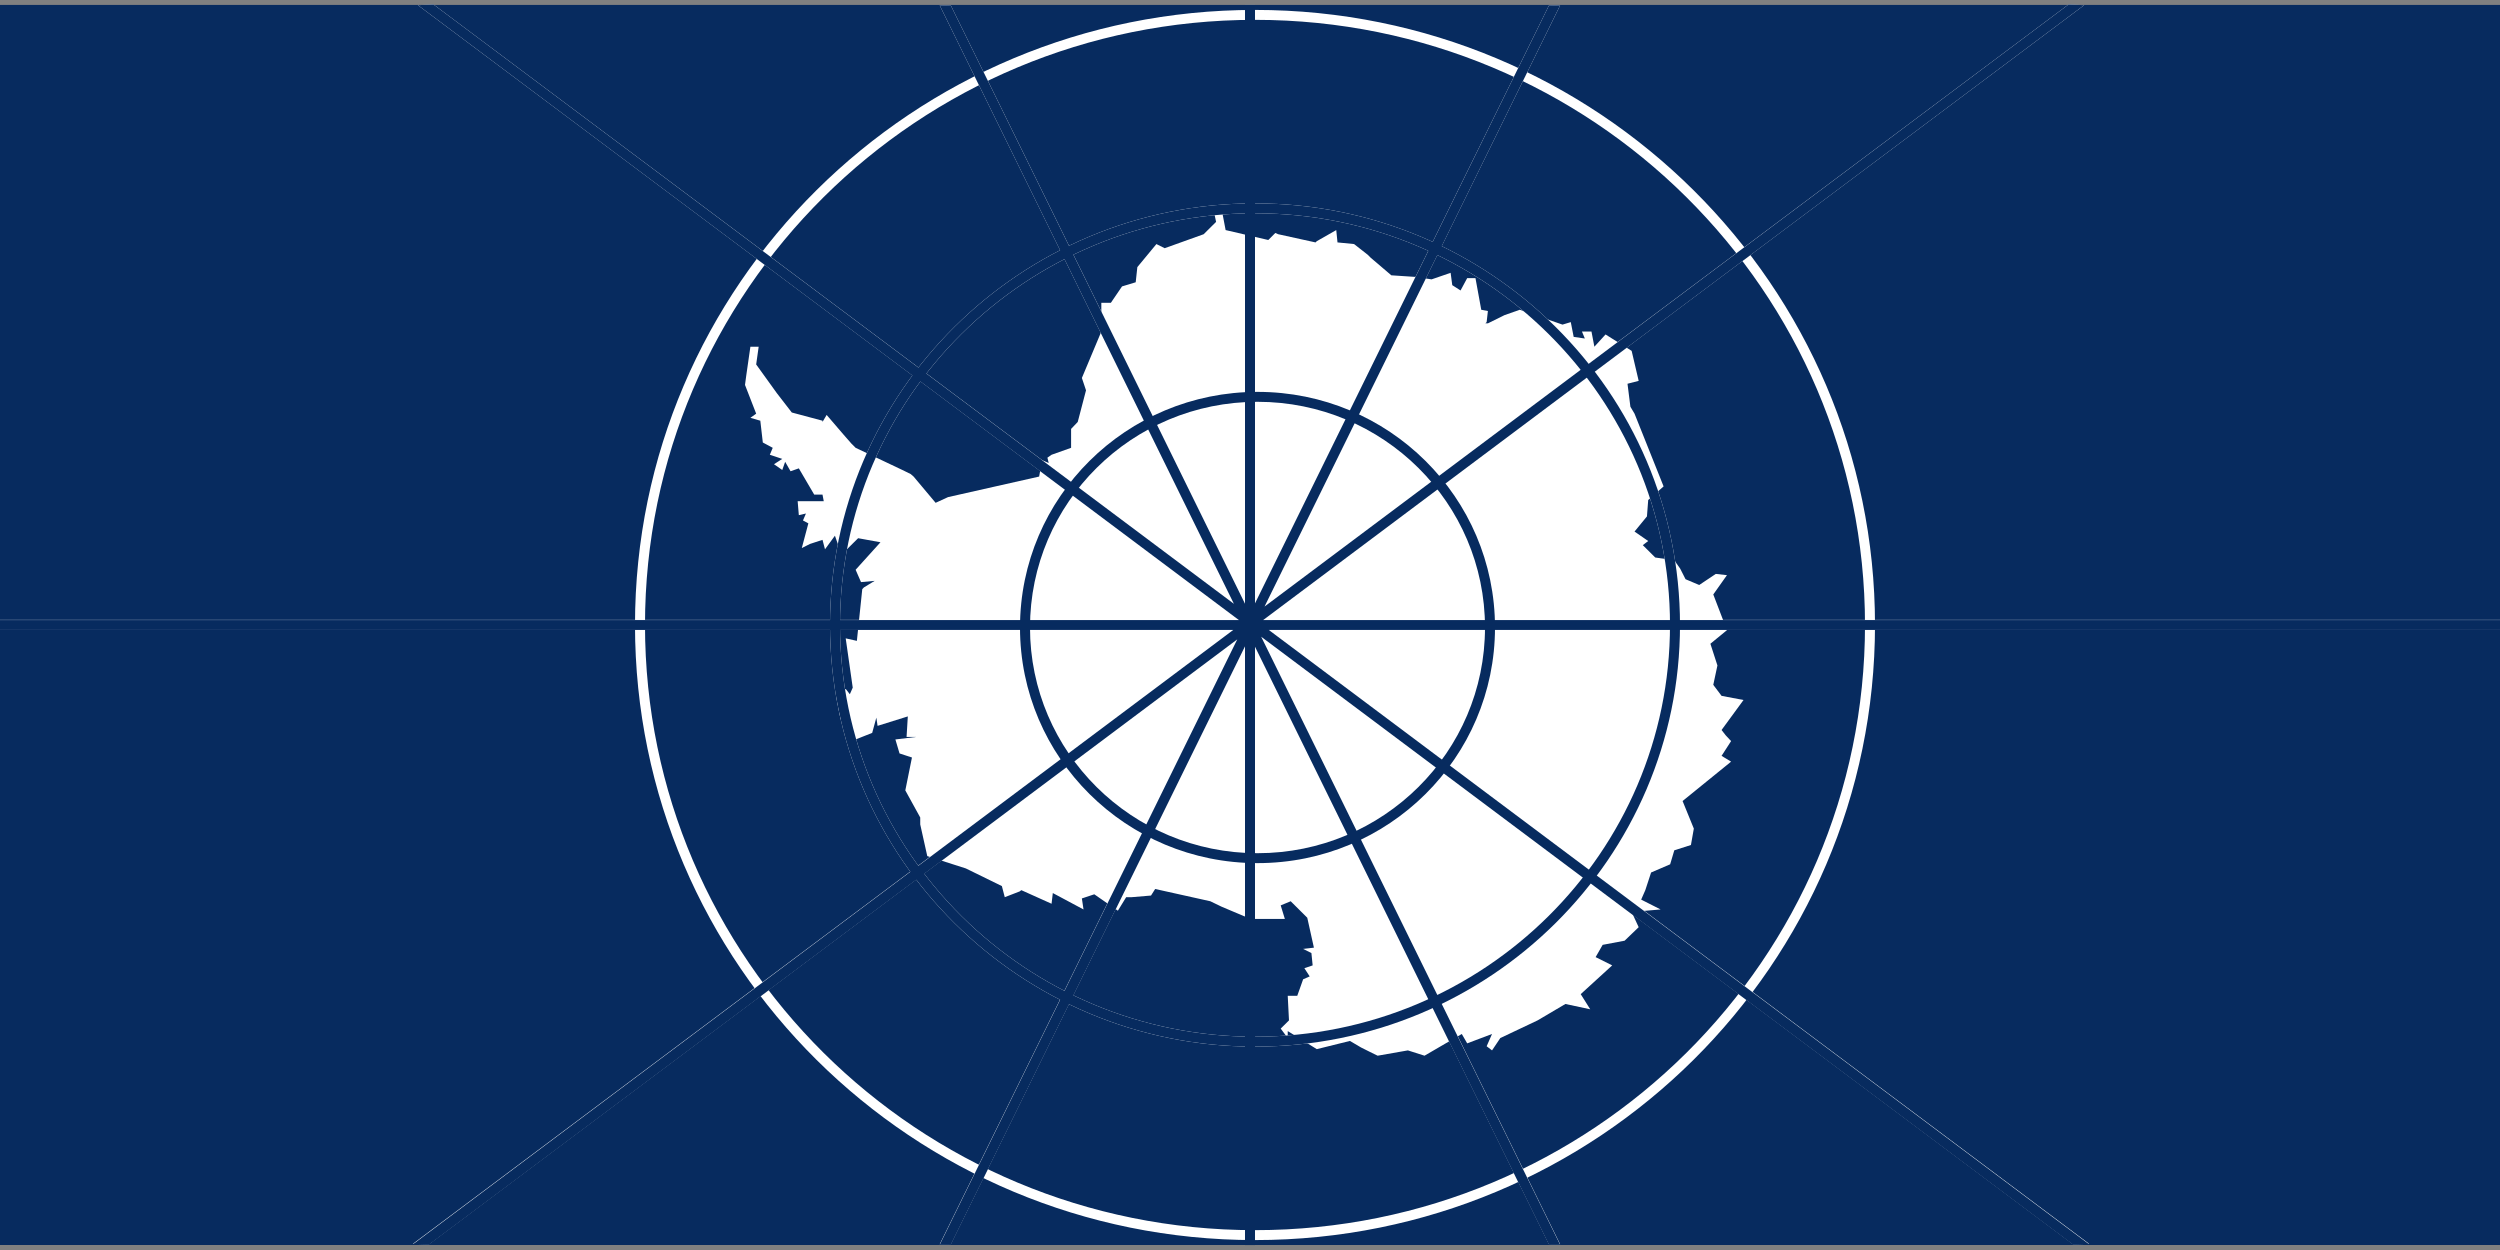 <svg id="vector" xmlns="http://www.w3.org/2000/svg" width="32" height="16" viewBox="0 0 32 16"><rect x="0" y="0" width="32" height="16" fill="#808080" stroke="none"/><path fill="#072B5F" fill-rule="evenodd" d="M0,0.063h32v15.873h-32z" id="path_0"/><path fill="#FFF" fill-rule="nonzero" d="M16.064,15.746C20.376,15.746 23.872,12.278 23.872,8C23.872,3.722 20.376,0.254 16.064,0.254C11.752,0.254 8.256,3.722 8.256,8C8.256,12.278 11.752,15.746 16.064,15.746ZM16.064,15.873C11.681,15.873 8.128,12.348 8.128,8C8.128,3.652 11.681,0.127 16.064,0.127C20.447,0.127 24,3.652 24,8C24,12.348 20.447,15.873 16.064,15.873Z" id="path_1"/><path fill="#FFF" fill-rule="nonzero" d="M16.064,13.27C18.998,13.27 21.376,10.911 21.376,8C21.376,5.09 18.998,2.73 16.064,2.73C13.13,2.73 10.752,5.09 10.752,8C10.752,10.911 13.13,13.27 16.064,13.27ZM16.064,13.397C13.06,13.397 10.624,10.981 10.624,8C10.624,5.019 13.06,2.603 16.064,2.603C19.068,2.603 21.504,5.019 21.504,8C21.504,10.981 19.068,13.397 16.064,13.397Z" id="path_2"/><path fill="#FFF" fill-rule="evenodd" d="M15.794,7.727l-3.766,-7.659l0.144,0.005l3.764,7.652l0,-7.662l0.128,0l0,7.657l3.761,-7.647l0.145,-0.005l-3.784,7.693l10.29,-7.703l0.201,0.008l-10.509,7.868l15.832,0l0,0.127l-15.76,0l10.501,7.86l-0.204,0.007l-10.394,-7.781l3.827,7.78l-0.144,-0.002l-3.762,-7.65l0,7.656l-0.128,0l0,-7.661l-3.765,7.655l-0.143,0.002l3.809,-7.746l-10.348,7.747l-0.204,-0.007l10.501,-7.86l-15.786,0l0,-0.127l15.858,0l-10.509,-7.868l0.201,-0.008z" id="path_3"/><path fill="#FFF" fill-rule="nonzero" d="M17.422,13.408l-0.143,-0.084l-0.424,0.105l-0.372,-0.231l0,0.089l-0.09,-0.121l0.106,-0.105l-0.016,-0.315l0.122,0l0.075,-0.211l0.084,-0.037l-0.068,-0.105l0.106,-0.036l-0.016,-0.158l-0.106,-0.053l0.138,-0.016l-0.085,-0.383l-0.212,-0.211l-0.128,0.053l0.053,0.173l-0.44,0l-0.371,-0.157l-0.143,-0.069l-0.706,-0.157l-0.053,0.084l-0.249,0.021l-0.069,0l-0.106,0.173l-0.302,-0.21l-0.159,0.053l0.021,0.141l-0.393,-0.21l-0.016,0.137l-0.387,-0.174l-0.021,0.016l-0.191,0.074l-0.037,-0.142l-0.461,-0.226l-0.494,-0.158l-0.09,-0.405l0,-0.089l-0.191,-0.347l0.085,-0.421l-0.159,-0.052l-0.053,-0.179l0.265,-0.032l-0.122,0l0.016,-0.263l-0.387,0.121l-0.016,-0.105l-0.053,0.195l-0.212,0.084l-0.143,-0.137l-0.053,-0.142l-0.053,-0.279l0.122,-0.089l0.053,0.068l0.037,-0.084l-0.09,-0.631l0.143,0.032l0.069,-0.662l0.021,-0.022l0.138,-0.084l-0.175,0.016l-0.069,-0.158l0.318,-0.352l-0.286,-0.052l-0.212,0.21l-0.085,-0.242l-0.127,0.174l-0.032,-0.121l-0.159,0.052l-0.106,0.053l0.084,-0.316l-0.069,-0.037l0.038,-0.089l-0.091,0.021l-0.015,-0.179l0.334,0l-0.016,-0.084l-0.106,0l-0.197,-0.336l-0.106,0.037l-0.069,-0.121l-0.037,0.105l-0.106,-0.074l0.106,-0.068l-0.159,-0.053l0.037,-0.089l-0.127,-0.068l-0.032,-0.279l-0.127,-0.037l0.074,-0.053l-0.143,-0.368l0.016,-0.12l0.053,-0.369l0.106,0l-0.032,0.227l0.265,0.368l0.191,0.247l0.393,0.105l0,0.016l0.053,-0.09l0.212,0.247l0.106,0.121l0.053,0.053l0.599,0.284l0.106,0.052l0.037,0.032l0.282,0.336l0.159,-0.073l1.166,-0.263l0.038,-0.21l0.084,0.036l-0.016,-0.068l0.053,-0.037l0.25,-0.089l0,-0.242l0.085,-0.089l0.106,-0.405l-0.053,-0.158l0.249,-0.594l0,-0.089l0,-0.279l0.122,0l0.143,-0.21l0.175,-0.053l0.021,-0.194l0.244,-0.295l0.106,0.053l0.499,-0.179l0.053,-0.053l0.106,-0.105l-0.037,-0.173l0.106,0l0.053,0.278l0.546,0.127l0.09,-0.09l0.037,0.016l0.478,0.105l0.016,-0.016l0.249,-0.142l0.016,0.158l0.212,0.021l0.175,0.137l0.037,0.037l0.265,0.226l0.318,0.021l0.197,0.031l0.244,-0.084l0.021,0.158l0.106,0.068l0.085,-0.158l0.106,0l0.074,0.405l0.085,0.016l-0.016,0.142l-0.016,0.016l0.032,0l0.212,-0.105l0.196,-0.069l0.547,0.19l0.106,-0.032l0.037,0.189l0.143,0.021l-0.037,-0.089l0.122,0l0.037,0.194l0.143,-0.157l0.334,0.21l0.09,0.384l-0.143,0.037l0.037,0.294l0.053,0.089l0.372,0.931l-0.197,0.174l-0.016,0.21l-0.159,0.194l0.175,0.121l-0.069,0.053l0.159,0.158l0.244,0.036l0.075,0.106l0.069,0.136l0.175,0.074l0.212,-0.142l0.143,0.016l-0.175,0.247l0.175,0.457l-0.212,0.174l0.09,0.278l-0.053,0.248l0.106,0.141l0.281,0.053l-0.281,0.384l0.053,0.068l0.069,0.074l-0.122,0.189l0.122,0.074l-0.621,0.504l0.144,0.353l-0.037,0.21l-0.213,0.068l-0.053,0.179l-0.244,0.105l-0.074,0.226l-0.053,0.121l0.249,0.126l-0.371,0.032l0.09,0.195l-0.18,0.173l-0.281,0.053l-0.09,0.157l0.212,0.106l-0.403,0.368l0.122,0.194l-0.318,-0.068l-0.356,0.21l-0.477,0.226l-0.106,0.158l-0.069,-0.053l0.069,-0.157l-0.318,0.12l-0.069,-0.12l-0.477,0.278l-0.213,-0.068l-0.387,0.068l-0.106,-0.052z" id="path_4"/><path fill="#072B5F" fill-rule="evenodd" d="M15.794,7.729l-3.766,-7.661l0.144,0.005l3.764,7.655l0,-7.665l0.128,0l0,7.66l3.761,-7.65l0.145,-0.005l-3.784,7.696l10.29,-7.706l0.201,0.008l-10.509,7.871l15.832,0l0,0.126l-15.76,0l10.501,7.864l-0.204,0.006l-10.394,-7.783l3.827,7.783l-0.144,-0.002l-3.762,-7.653l0,7.659l-0.128,0l0,-7.664l-3.765,7.658l-0.143,0.002l3.809,-7.749l-10.348,7.749l-0.204,-0.006l10.501,-7.864l-15.786,0l0,-0.126l15.858,0l-10.509,-7.871l0.201,-0.008z" id="path_5"/><path fill="#072B5F" fill-rule="nonzero" d="M16.096,10.921C17.704,10.921 19.008,9.627 19.008,8.032C19.008,6.436 17.704,5.143 16.096,5.143C14.488,5.143 13.184,6.436 13.184,8.032C13.184,9.627 14.488,10.921 16.096,10.921ZM16.096,11.048C14.417,11.048 13.056,9.697 13.056,8.032C13.056,6.366 14.417,5.016 16.096,5.016C17.775,5.016 19.136,6.366 19.136,8.032C19.136,9.697 17.775,11.048 16.096,11.048Z" id="path_6"/><path fill="#072B5F" fill-rule="nonzero" d="M16.064,13.27C18.998,13.27 21.376,10.911 21.376,8C21.376,5.09 18.998,2.73 16.064,2.73C13.13,2.73 10.752,5.09 10.752,8C10.752,10.911 13.13,13.27 16.064,13.27ZM16.064,13.397C13.06,13.397 10.624,10.981 10.624,8C10.624,5.019 13.06,2.603 16.064,2.603C19.068,2.603 21.504,5.019 21.504,8C21.504,10.981 19.068,13.397 16.064,13.397Z" id="path_7"/></svg>